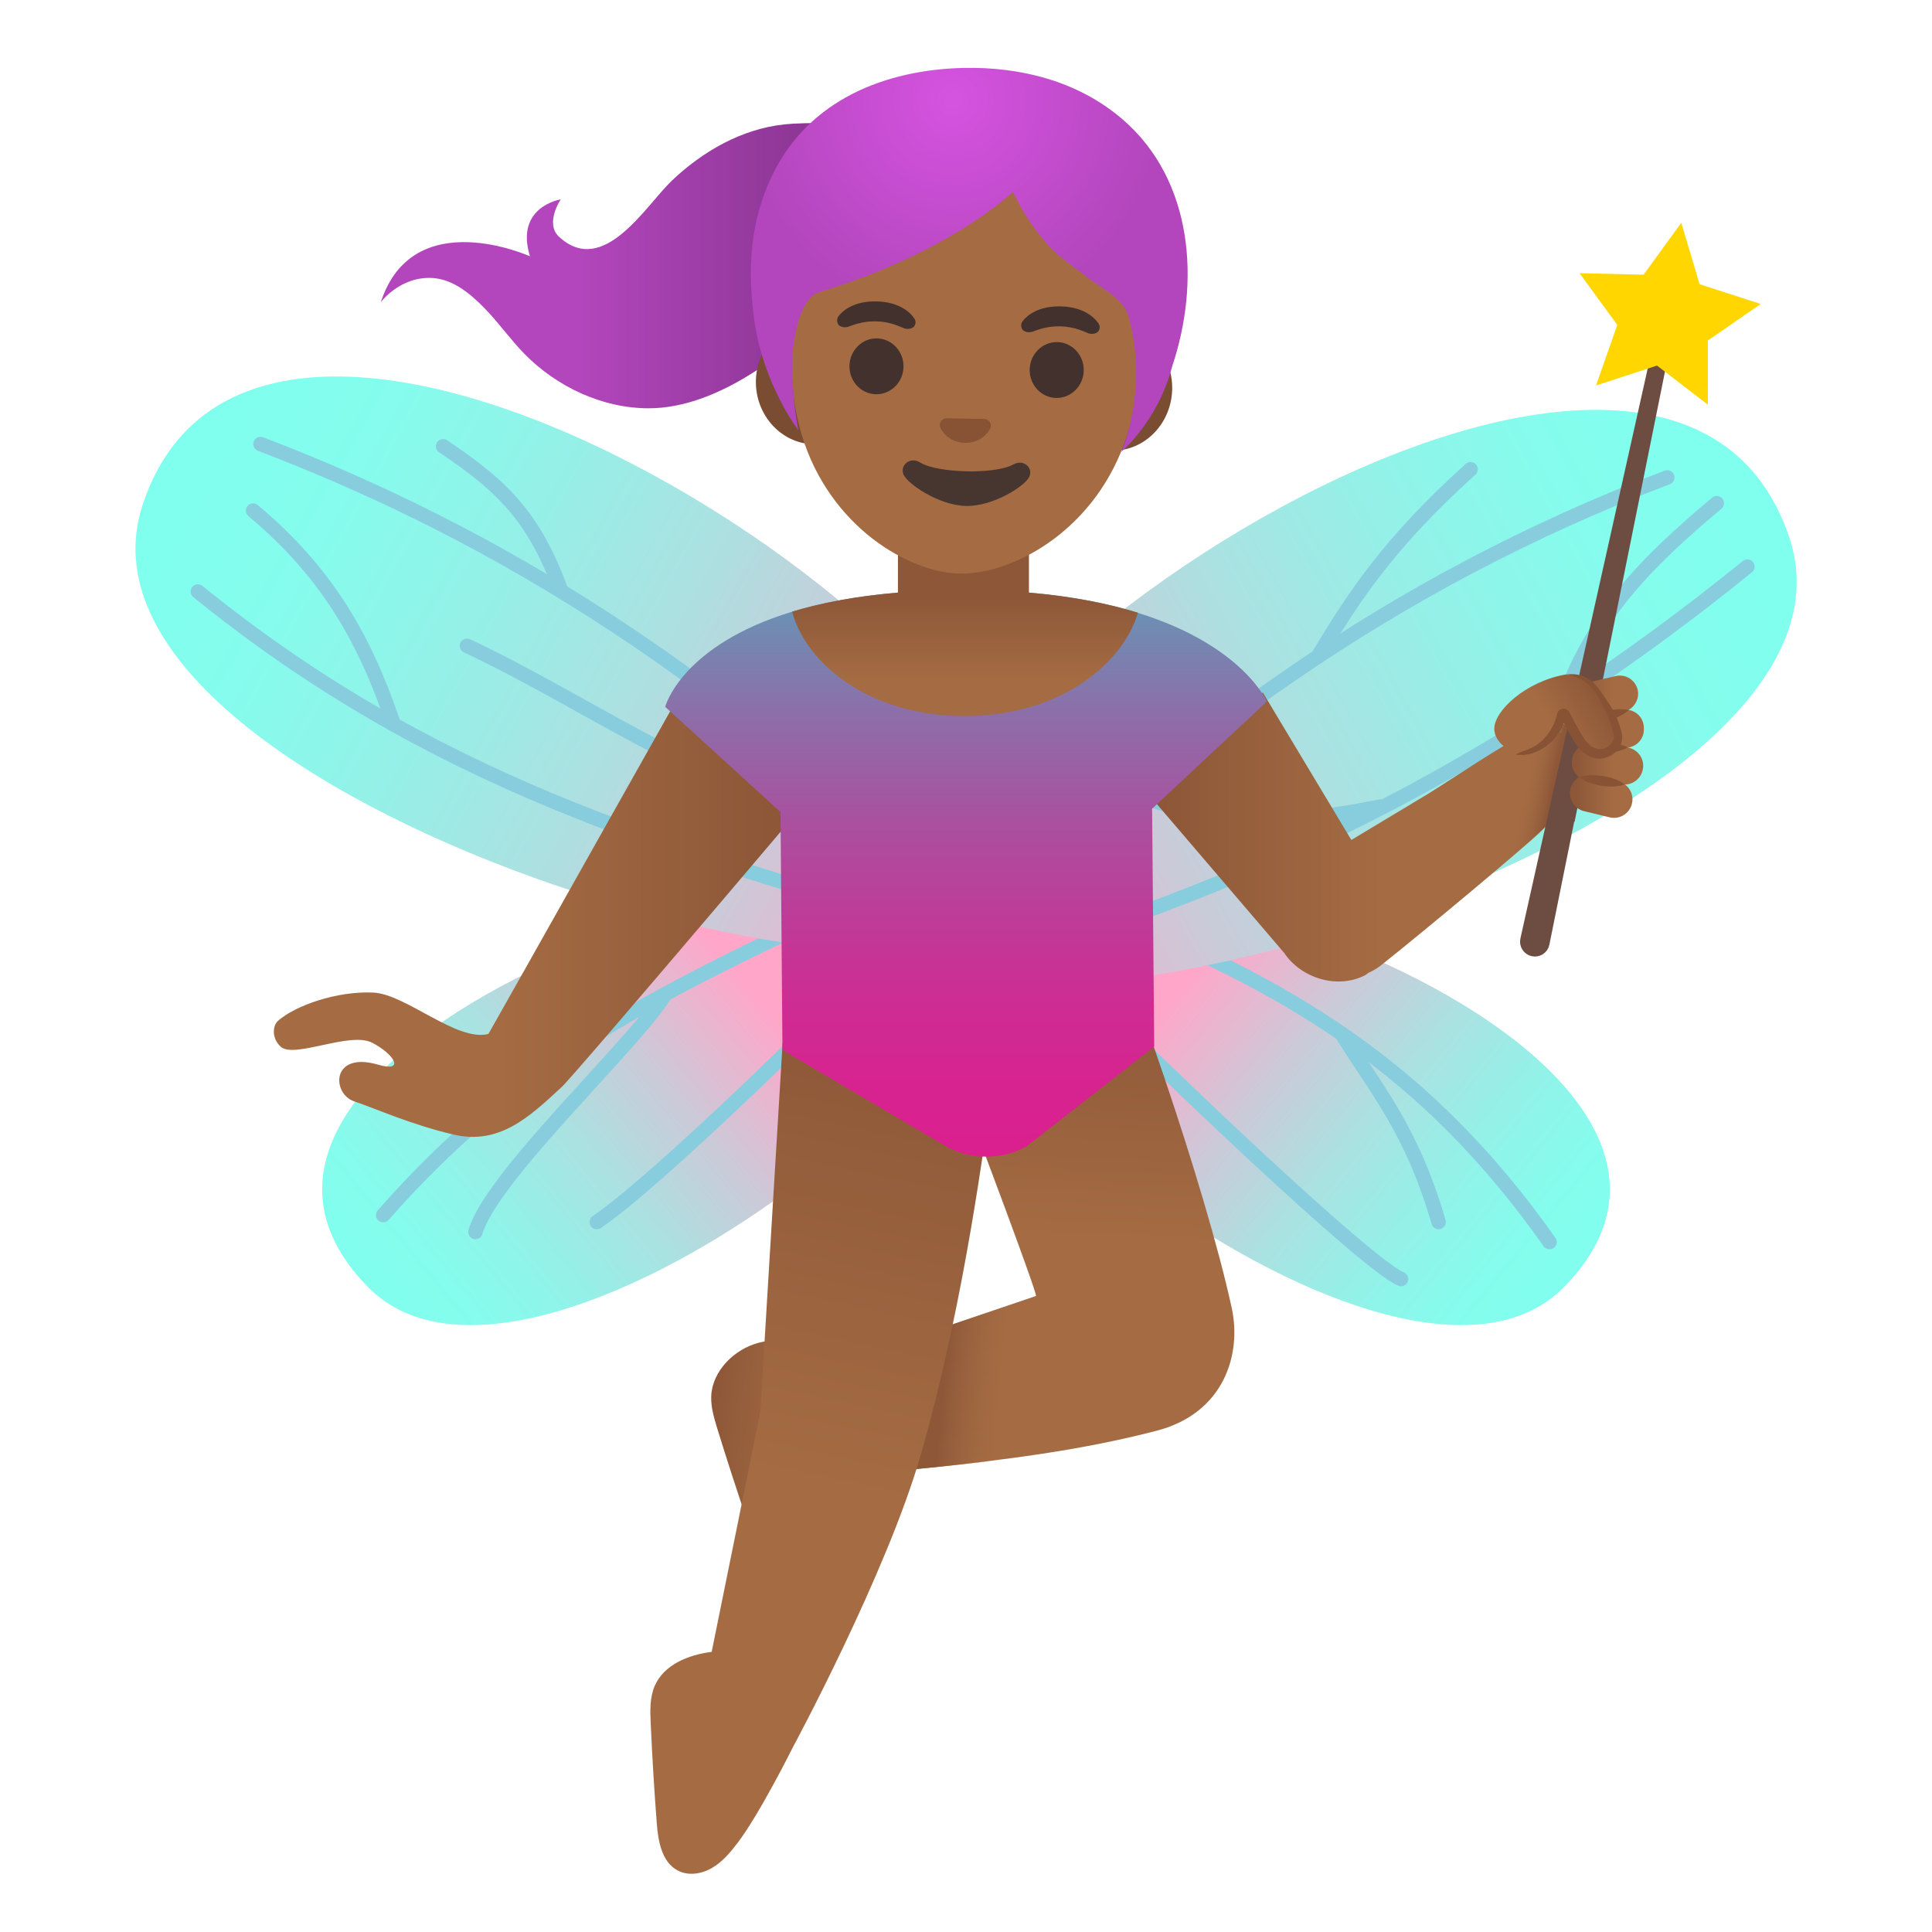 <svg enable-background="new 0 0 128 128" viewBox="0 0 128 128" xmlns="http://www.w3.org/2000/svg" xmlns:xlink="http://www.w3.org/1999/xlink"><linearGradient id="a"><stop offset="0" stop-color="#80ffee"/><stop offset=".156" stop-color="#85fced"/><stop offset=".34" stop-color="#93f1e8"/><stop offset=".539" stop-color="#abe1e1"/><stop offset=".748" stop-color="#ccc9d8"/><stop offset=".962" stop-color="#f7accb"/><stop offset="1" stop-color="#ffa6c9"/></linearGradient><linearGradient id="b" gradientTransform="matrix(-.978 -.209 .209 -.978 242.32 303.1)" gradientUnits="userSpaceOnUse" x1="181.14" x2="210.3" xlink:href="#a" y1="182.65" y2="197.8"/><linearGradient id="c" gradientTransform="matrix(-.969 -.247 .247 -.969 241.48 326.01)" gradientUnits="userSpaceOnUse" x1="195.15" x2="238.74" xlink:href="#a" y1="252.39" y2="211.36"/><linearGradient id="d" gradientTransform="matrix(.978 -.209 -.209 -.978 -1629.35 303.1)" gradientUnits="userSpaceOnUse" x1="1662.63" x2="1691.8" xlink:href="#a" y1="-134.26" y2="-119.12"/><linearGradient id="e" gradientTransform="matrix(.969 -.247 -.247 -.969 -1628.52 326.01)" gradientUnits="userSpaceOnUse" x1="1663.94" x2="1707.53" xlink:href="#a" y1="-119.07" y2="-160.09"/><linearGradient id="f"><stop offset="0" stop-color="#8d5738"/><stop offset=".575" stop-color="#a56c43"/></linearGradient><linearGradient id="g" gradientTransform="matrix(.996 .095 .095 -.996 -2.72 124.92)" gradientUnits="userSpaceOnUse" x1="46.53" x2="57.64" xlink:href="#f" y1="34.1" y2="34.1"/><linearGradient id="h" gradientTransform="matrix(1 0 0 -1 0 130)" gradientUnits="userSpaceOnUse" x1="68.86" x2="67.62" xlink:href="#f" y1="64.79" y2="35.75"/><linearGradient id="i" gradientTransform="matrix(1 0 0 -1 0 130)" gradientUnits="userSpaceOnUse" x1="62.48" x2="70.5" y1="38.52" y2="37.75"><stop offset="0" stop-color="#8d5738"/><stop offset=".575" stop-color="#a56c43" stop-opacity="0"/></linearGradient><linearGradient id="j" gradientTransform="matrix(1 0 0 -1 0 130)" gradientUnits="userSpaceOnUse" x1="59.64" x2="48.64" xlink:href="#f" y1="61.83" y2="9.49"/><linearGradient id="k" gradientTransform="matrix(1 0 0 -1 0 130)" gradientUnits="userSpaceOnUse" x1="51.26" x2="19.43" xlink:href="#f" y1="70.03" y2="70.03"/><linearGradient id="l" gradientTransform="matrix(1 0 0 -1 0 130)" gradientUnits="userSpaceOnUse" x1="76.66" x2="102.61" xlink:href="#f" y1="74.54" y2="74.54"/><linearGradient id="m" gradientTransform="matrix(.988 -.154 -.154 -.988 13.43 145.28)" gradientUnits="userSpaceOnUse" x1="98.82" x2="102.13" y1="77.9" y2="76.69"><stop offset=".437" stop-color="#a56c43" stop-opacity="0"/><stop offset="1" stop-color="#8d5738"/></linearGradient><linearGradient id="n" gradientTransform="matrix(1 0 0 -1 0 130)" gradientUnits="userSpaceOnUse" x1="64" x2="64" y1="100.79" y2="53.17"><stop offset="0" stop-color="#2cd1c9"/><stop offset=".188" stop-color="#609cb7"/><stop offset=".376" stop-color="#8c6fa9"/><stop offset=".555" stop-color="#ae4c9d"/><stop offset=".723" stop-color="#c73395"/><stop offset=".876" stop-color="#d62490"/><stop offset="1" stop-color="#db1f8e"/></linearGradient><linearGradient id="o" gradientTransform="matrix(1 0 0 -1 0 130)" gradientUnits="userSpaceOnUse" x1="104.38" x2="108.7" xlink:href="#f" y1="77.24" y2="77.24"/><linearGradient id="p" gradientTransform="matrix(1 0 0 -1 0 130)" gradientUnits="userSpaceOnUse" x1="104.38" x2="108.7" xlink:href="#f" y1="79.38" y2="79.38"/><linearGradient id="q" gradientTransform="matrix(1 0 0 -1 0 130)" gradientUnits="userSpaceOnUse" x1="104.38" x2="108.7" xlink:href="#f" y1="81.72" y2="81.72"/><linearGradient id="r" gradientTransform="matrix(1 0 0 -1 0 130)" gradientUnits="userSpaceOnUse" x1="104.38" x2="108.7" xlink:href="#f" y1="83.71" y2="83.71"/><linearGradient id="s" gradientTransform="matrix(1 0 0 -1 0 130)" gradientUnits="userSpaceOnUse" x1="106.21" x2="100.35" xlink:href="#f" y1="83.76" y2="80.41"/><linearGradient id="t" gradientUnits="userSpaceOnUse" x1="63.93" x2="63.93" y1="39.5" y2="48.4"><stop offset="0" stop-color="#8d5738"/><stop offset=".63" stop-color="#a56c43"/></linearGradient><linearGradient id="u" gradientTransform="matrix(1 0 0 -1 0 130)" gradientUnits="userSpaceOnUse" x1="25.21" x2="62.49" y1="112.4" y2="112.4"><stop offset=".345" stop-color="#b346bd"/><stop offset="1" stop-color="#762d7d"/></linearGradient><radialGradient id="v" cx="66.74" cy="122.8" gradientTransform="matrix(-.987 0 0 -1.022 129.01 132.14)" gradientUnits="userSpaceOnUse" r="13.96"><stop offset=".005" stop-color="#d553e0"/><stop offset="1" stop-color="#b346bd"/></radialGradient><path d="m103.62 85.27c-11.04 11.24-47.55-18.37-39.7-24.6 9.49-7.53 54.74 9.29 39.7 24.6z" fill="url(#b)"/><g style="fill:none;stroke:#87cdde;stroke-width:.96;stroke-linecap:round;stroke-linejoin:round;stroke-miterlimit:10"><path d="m102.66 82.29c-8.1-11.48-17.21-17.02-30.16-22.11-.29-.11-.6-.33-.58-.64s.64-.29.51-.01"/><path d="m92.82 84.74c-2.44-.98-20.06-17.74-27.15-25.47.16.11.33.23.49.34"/><path d="m95.31 80.96c-1.81-6.25-4.28-8.96-6.43-12.49"/></g><path d="m118.54 35.59c6.64 19.8-55.96 37.47-58.55 26.1-3.57-15.6 50.34-50.56 58.55-26.1z" fill="url(#c)"/><g style="fill:none;stroke:#87cdde;stroke-width:.96;stroke-linecap:round;stroke-linejoin:round;stroke-miterlimit:10"><path d="m110.46 31.63c-18.26 6.95-32.69 17.47-46.31 31.14"/><path d="m115.77 37.54c-15.38 12.46-31.5 20.92-50.78 26.35"/><path d="m97.43 31.09c-5.33 4.8-7.72 8.38-10.12 12.42"/><path d="m113.74 33.34c-4.72 3.95-8.3 7.58-10.26 13.35"/><path d="m91.42 53.44c-5.97 1.22-10.36 1.32-15.62-.61"/></g><path d="m24.38 85.27c11.04 11.24 47.55-18.37 39.7-24.6-9.49-7.53-54.74 9.29-39.7 24.6z" fill="url(#d)"/><g style="fill:none;stroke:#87cdde;stroke-width:.96;stroke-linecap:round;stroke-linejoin:round;stroke-miterlimit:10"><path d="m25.39 80.5c8.97-10.2 17.84-14.49 30.11-20.32.28-.13.6-.33.58-.64s-.64-.29-.51-.01"/><path d="m39.54 80.96c3.72-2.49 15.7-13.97 22.79-21.7-.16.11-.33.23-.49.34"/><path d="m31.5 81.62c1.08-3.71 10.56-12.46 12.57-15.75"/></g><path d="m9.47 33.38c-6.65 19.8 55.96 37.47 58.55 26.1 3.56-15.61-50.35-50.56-58.55-26.1z" fill="url(#e)"/><g style="fill:none;stroke:#87cdde;stroke-width:.96;stroke-linecap:round;stroke-linejoin:round;stroke-miterlimit:10"><path d="m17.26 29.42c18.27 6.95 32.96 17.46 46.58 31.14"/><path d="m13.11 39.19c15.38 12.46 30.61 17.06 49.9 22.49"/><path d="m29.36 29.57c4.23 2.82 6.09 4.91 7.84 9.61"/><path d="m16.77 33.83c4.72 3.95 7.3 8.23 9.26 14"/><path d="m30.94 42.79c7.32 3.4 16.19 9.65 21.26 9.82"/></g><path d="m50.58 88.89c-1.64.3-3.18 1.64-3.43 3.29-.12.82.12 1.64.36 2.43.65 2.11 1.33 4.2 2.04 6.29.39 1.14.96 2.43 2.13 2.71.78.19 1.61-.17 2.18-.74s.92-1.31 1.23-2.05c1.44-3.44 3.12-4.93 3.18-8.65.07-4.74-4.17-3.91-7.69-3.28z" fill="url(#g)"/><path d="m55.64 90.28 13-4.42c0-.43-4.1-11.29-4.1-11.29l8.23-14.6c1.75 3.3 7.11 18.7 8.84 26.71.65 3.01-.48 6.94-4.98 8.11-5.02 1.3-9.87 1.92-16.25 2.58-6.37.66-8.57-5.38-4.74-7.09z" fill="url(#h)"/><path d="m68.64 85.87-10.37 3.52 1.38 8.02s7.55-.6 11.85-1.51c4.3-.9-2.86-10.03-2.86-10.03z" fill="url(#i)"/><path d="m65.46 74.45c-.3-4.5-1.21-9.32-2.13-13.95l-.42-.26-11.06 8.86-1.48 24.47-3.22 15.87c-1.56.2-3.17.85-3.78 2.27-.32.76-.3 1.62-.26 2.45.1 2.2.23 4.4.4 6.6.09 1.2.32 2.59 1.38 3.16.71.38 1.6.24 2.29-.17.69-.4 1.22-1.04 1.7-1.67 1.47-1.94 3.65-6.32 3.65-6.32s6.21-11.51 8.47-19.36c3.11-10.87 4.31-21.98 4.46-21.95z" fill="url(#j)"/><path d="m30.01 75.16c-2.86-.68-5.05-1.69-6.54-2.19-1.5-.5-1.55-3.35 1.59-2.43 1.79.52 1.08-.68-.39-1.45-1.47-.78-5.2 1.08-6.08.25-.61-.57-.52-1.39-.18-1.7 1.15-1.02 3.9-1.99 6.32-1.88 2.16.1 5.55 3.29 7.63 2.74.01 0 3.97-7.04 7.59-13.47 3.05-5.42 5.86-10.41 5.86-10.41l10.88 4.62s-18.5 21.87-19.47 22.77c-2.17 2.02-4.17 3.88-7.21 3.15z" fill="url(#k)"/><path d="m104.34 49.26c-.08-.09-.17-.17-.26-.26-.62-.56-1.52-.8-2.34-.62-.16.03-.31.08-.46.14-1.25.49-5.64 3.46-6.71 4.1-1.68 1.01-3.36 2.02-5.04 3.03l-5.86-9.76-9.25 4.78 10.65 12.45c1.14 1.71 3.57 2.44 5.39 1.48 0 0 .08-.06.21-.15.27-.12.54-.28.78-.46 3.08-2.44 9.6-7.91 10.56-8.83 1.49-1.47 4.27-3.78 2.33-5.9z" fill="url(#l)"/><path d="m103.61 47.94 1.04 1.27-1.12 5.44-1.14.12-4.65 4.05 1-8.51s-.28-.06 1.68-.32c1.95-.25 3.19-2.05 3.19-2.05z" fill="url(#m)"/><path d="m110.46 21.34-.09-.03-9.15 40.97c-.06.26.1.52.36.58s.52-.1.58-.36v-.01z" fill="#6d4c41" stroke="#6d4c41" stroke-miterlimit="10"/><path d="m111.39 14.76-2.5 3.44-4.24-.1 2.5 3.43-1.41 4.01 4.04-1.32 3.37 2.59v-4.25l3.5-2.42-4.05-1.31z" fill="#ffd600"/><path d="m104.55 50.81c.22-.05.38-.12.56-.26l-.79 3.89c-.62.02-1.24.04-1.85.06l.93-4.17c.31.28.67.6 1.15.48z" fill="#6d4c41"/><path d="m76.33 53.58.14 15.76-8.47 6.62c-.8.44-1.7.67-2.61.67-.88.01-1.75-.19-2.54-.58l-11.01-6.48-.13-15.77-7.64-6.97s1.05-4.06 8.4-6.3c2.7-.82 6.25-1.4 10.91-1.44 5.15-.04 9.06.59 12 1.51 6.97 2.16 8.55 5.88 8.55 5.88z" fill="url(#n)"/><path d="m104.05 52.26c-.16.66.25 1.33.9 1.48l1.69.41c.66.16 1.32-.24 1.48-.9s-.25-1.33-.9-1.48l-1.69-.41c-.65-.17-1.32.24-1.48.9z" fill="url(#o)"/><path d="m104.14 50.39c-.07.68.43 1.28 1.11 1.35l2.26.23c.68.07 1.28-.43 1.35-1.11s-.43-1.28-1.11-1.35l-2.26-.23c-.68-.07-1.28.43-1.35 1.11z" fill="url(#p)"/><path d="m103.98 48.25s.55 1.3 1.21 1.3l2.52-.01c.67-.01 1.21-.55 1.2-1.22v-.1c0-.67-.55-1.21-1.22-1.2l-2.52.01c-.66 0-1.2.55-1.19 1.22z" fill="url(#q)"/><path d="m103.46 46.87c.15.65.8 1.06 1.45.91l2.68-.62c.11-.03.22-.07.32-.13.45-.26.71-.79.59-1.33-.15-.65-.8-1.06-1.45-.91l-2.68.62c-.66.16-1.05.81-.91 1.46z" fill="url(#r)"/><g fill="#875334"><path d="m107.65 51.97c-.46-.34-.96-.47-1.46-.56-.51-.07-1.02-.09-1.57.08.46.34.96.48 1.46.56.51.08 1.02.1 1.57-.08z"/><path d="m107.84 49.52c-.49-.25-.98-.31-1.47-.31-.49.01-.98.08-1.46.35.49.26.98.31 1.47.31.48-.02.97-.08 1.46-.35z"/><path d="m104.77 47.89c.59.11 1.13.02 1.66-.11.52-.15 1.03-.35 1.49-.74-.59-.11-1.13-.03-1.66.11-.52.14-1.03.34-1.49.74z"/></g><path d="m107.03 48.13c.49.78-.49 1.55-1.08 1.66-.58.11-1-.38-1.26-.91-.49-.97-.87-1.39-1.22-1.56-.32-.16-.03 2.03-2.18 2.48-1.24.26-2.28-.62-2.29-1.51-.01-1.19 2.06-3.13 4.71-3.6 2.49.2 3.08 3.07 3.32 3.44z" fill="url(#s)"/><path d="m100.41 49.99c1.43.24 2.87-.93 3.29-2.32l.04-.13.02-.07c.01-.03.02-.06 0 0-.03.07-.11.12-.18.12-.07.01-.18-.07-.19-.12l.23.47c.16.31.33.61.51.91.31.56.85 1.36 1.76 1.41.85.04 1.72-.69 1.57-1.63-.17-.71-.43-1.37-.83-1.96-.79-1.17-1.29-2.18-2.9-1.98 1.37.19 1.96 1.03 2.54 2.2.3.58.53 1.22.65 1.84.08.47-.49.96-.98.89-.25-.02-.49-.14-.7-.34-.21-.19-.36-.47-.54-.76-.17-.29-.33-.58-.49-.88l-.23-.44c-.04-.12-.23-.26-.39-.25-.16 0-.32.1-.39.24-.04.09-.03.11-.04.12l-.01.06-.03.11c-.17.61-.51 1.16-.96 1.6-.23.21-.51.39-.8.52-.32.14-.63.21-.95.39z" fill="#875334"/><path d="m68.17 39.26v-4.58h-4.34-4.34v4.58c-2.81.24-5.12.69-7.01 1.26.88 3.35 5.03 6.97 11.56 6.92 6.35-.05 10.39-3.56 11.35-6.85-1.96-.6-4.34-1.08-7.22-1.33z" fill="url(#t)"/><path d="m51.97 8.24c-2.83.3-5.42 1.79-7.46 3.73-1.74 1.66-4.52 6.41-7.46 3.73-.98-.89.1-2.49.1-2.49s-3.05.47-2.04 3.77c0 0-7.75-3.51-9.88 3.04 0 0 1.29-1.74 3.44-1.6 1.36.09 2.5 1.04 3.44 2.01.94.96 1.71 2.07 2.65 3.03 2.13 2.16 5.13 3.59 8.21 3.59 4.6 0 8.93-3.68 11.25-5.68 1.3-1.12 6.33-10.26 7.95-11.39 2.26-1.59-7.37-2.04-10.2-1.74z" fill="url(#u)"/><path d="m73.86 21.57-2.67-.06-14.47-.3-2.67-.06c-2.14-.04-3.92 1.78-3.97 4.06-.05 2.27 1.66 4.17 3.8 4.22l2.67.06 14.47.3 2.67.06c2.14.04 3.92-1.78 3.97-4.06s-1.67-4.17-3.8-4.22z" fill="#7a4c32"/><path d="m64.34 10.21c5.96.17 11.35 4.76 11.07 14.16-.22 7.54-5.02 11.87-9.13 13.19-.98.32-1.92.46-2.75.44s-1.75-.22-2.7-.59c-4.03-1.55-8.58-6.15-8.36-13.71.27-9.39 5.91-13.66 11.87-13.49z" fill="#a56c43"/><g fill="#42312c"><path d="m67.76 21.27c.33-.42 1.09-1.01 2.54-.97 1.44.04 2.17.68 2.47 1.12.14.19.09.41-.01.54-.1.12-.37.22-.66.12-.3-.11-.87-.43-1.84-.46-.97-.02-1.56.26-1.87.36-.3.09-.57-.03-.65-.15-.1-.16-.13-.38.02-.56z"/><path d="m55.56 20.94c.33-.42 1.09-1.01 2.54-.97 1.44.04 2.17.68 2.47 1.12.14.19.09.41-.01.54-.1.12-.37.22-.66.12-.3-.11-.87-.43-1.84-.46-.97-.02-1.56.26-1.87.36-.3.09-.57-.03-.65-.15-.09-.15-.12-.37.02-.56z"/><ellipse cx="58.06" cy="24.27" rx="1.85" ry="1.79" transform="matrix(.021 -1 1 .021 32.58 81.82)"/><ellipse cx="70" cy="24.52" rx="1.85" ry="1.79" transform="matrix(.021 -1 1 .021 44.02 94)"/></g><path d="m65.37 27.79c-.04-.02-.08-.03-.12-.03l-2.57-.05c-.04 0-.08.01-.12.03-.23.09-.37.33-.26.59.1.26.6.99 1.63 1.01s1.56-.69 1.67-.94c.12-.27 0-.51-.23-.61z" fill="#875334"/><path d="m67.14 30.77c-1.18.67-5.02.59-6.18-.13-.66-.41-1.36.18-1.1.8.26.61 2.33 2.04 4.13 2.08 1.81.04 3.9-1.31 4.19-1.91.31-.6-.36-1.22-1.04-.84z" fill="#473530"/><path d="m77.66 24.27c1.85-5.49 1.45-12.32-3.33-16.4-2.94-2.51-6.74-3.45-10.5-3.37-5.14.12-10.22 2.09-12.64 7.06-1.52 3.11-1.67 6.28-1.22 9.64.6 4.3 2.93 7.31 2.93 7.31s-.33-1.35-.42-3.99c-.05-1.36.33-4.83 1.89-5.19 8.67-2.65 12.74-6.62 12.74-6.62.7 1.52 1.95 3.34 3.21 4.36.63.51 1.3.98 1.94 1.48.5.38 2.1 1.2 2.48 2.31 1.42 4.94-.45 9.07-.45 9.07s2.43-2.02 3.37-5.66z" fill="url(#v)"/></svg>